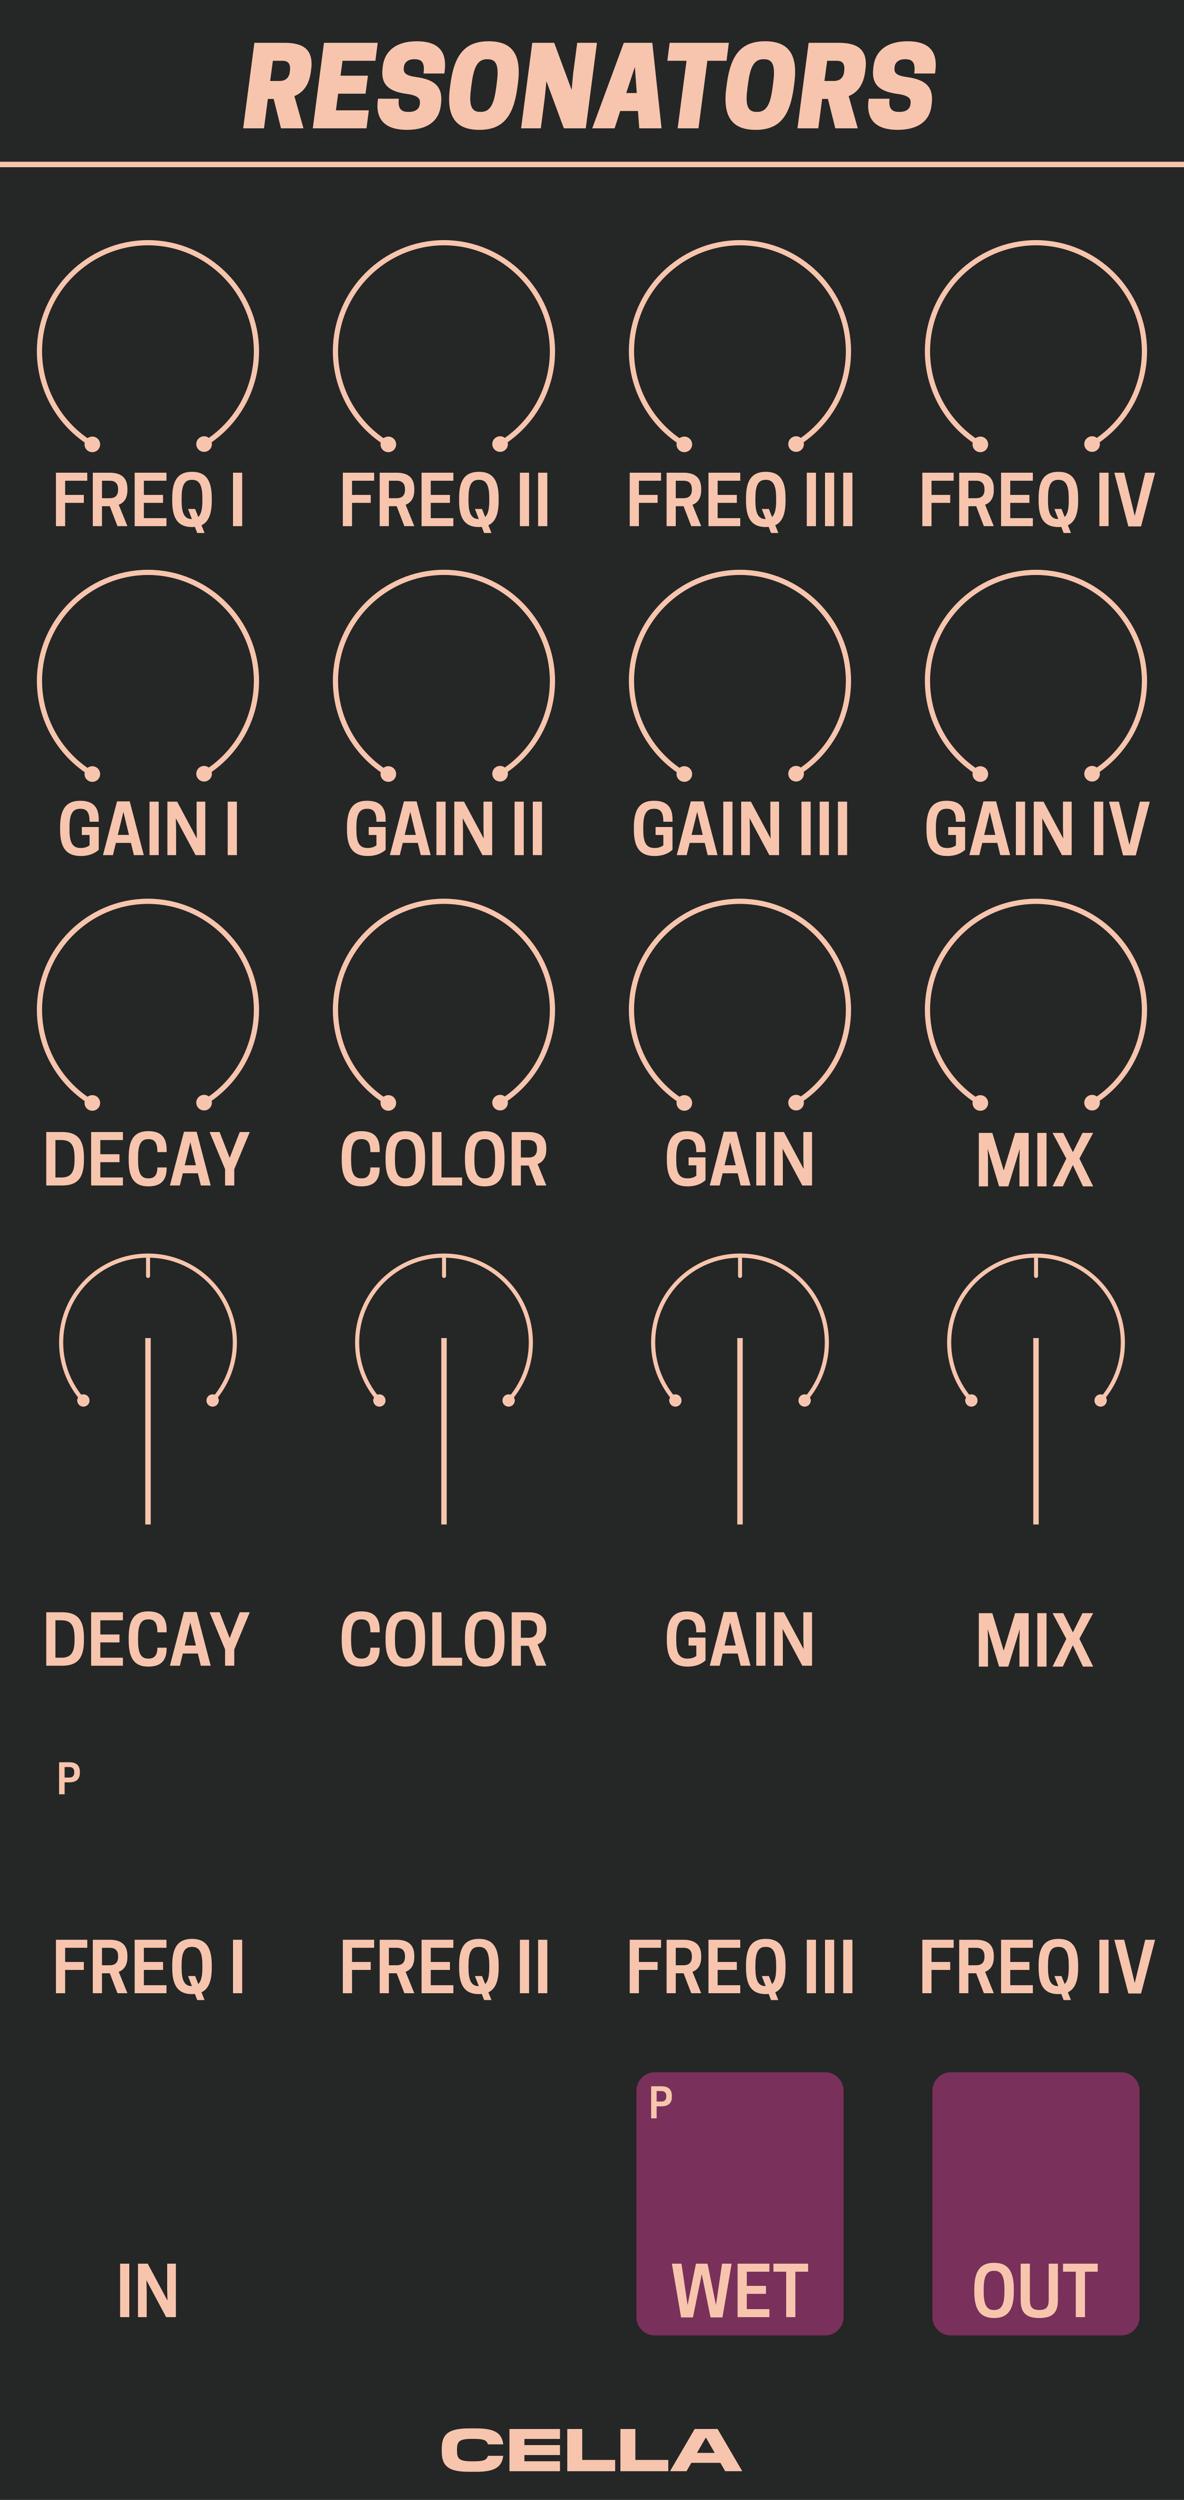 <?xml version="1.0" encoding="UTF-8" standalone="no"?>
<!DOCTYPE svg PUBLIC "-//W3C//DTD SVG 1.1//EN" "http://www.w3.org/Graphics/SVG/1.1/DTD/svg11.dtd">
<svg width="100%" height="100%" viewBox="0 0 180 380" version="1.1" xmlns="http://www.w3.org/2000/svg" xmlns:xlink="http://www.w3.org/1999/xlink" xml:space="preserve" xmlns:serif="http://www.serif.com/" style="fill-rule:evenodd;clip-rule:evenodd;stroke-linejoin:round;stroke-miterlimit:1.5;">
    <g id="Layer1">
        <rect x="-0" y="0" width="180" height="380" style="fill:#252626;"/>
        <path d="M173.25,317.8C173.25,316.255 171.995,315 170.45,315L144.55,315C143.005,315 141.75,316.255 141.75,317.8L141.75,352.2C141.75,353.745 143.005,355 144.55,355L170.45,355C171.995,355 173.25,353.745 173.25,352.2L173.25,317.8Z" style="fill:#79305a;"/>
        <path d="M0,25L180,25" style="fill:none;stroke:#f7c5ad;stroke-width:0.83px;"/>
        <path d="M151.13,352.355C153.161,352.355 154.13,351.178 154.13,348.365L154.13,347.949C154.13,345.136 153.161,343.959 151.13,343.959C149.089,343.959 148.12,345.136 148.12,347.949L148.12,348.365C148.12,351.178 149.089,352.355 151.13,352.355ZM151.078,351.136C149.943,351.136 149.547,350.199 149.547,348.365L149.547,347.949C149.547,346.115 149.943,345.178 151.078,345.178L151.172,345.178C152.307,345.178 152.703,346.115 152.703,347.949L152.703,348.365C152.703,350.199 152.307,351.136 151.172,351.136L151.078,351.136Z" style="fill:#f7c5ad;fill-rule:nonzero;"/>
        <path d="M158.005,352.355C160.057,352.355 160.828,351.49 160.828,349.667L160.828,344.094L159.432,344.094L159.432,349.615C159.432,350.688 159.047,351.136 158.005,351.136C156.953,351.136 156.568,350.688 156.568,349.615L156.568,344.094L155.172,344.094L155.172,349.667C155.172,351.49 155.943,352.355 158.005,352.355Z" style="fill:#f7c5ad;fill-rule:nonzero;"/>
        <path d="M164.943,345.313L166.88,345.313L166.88,344.094L161.609,344.094L161.609,345.313L163.547,345.313L163.547,352.219L164.943,352.219L164.943,345.313Z" style="fill:#f7c5ad;fill-rule:nonzero;"/>
        <path d="M128.25,317.8C128.25,316.255 126.995,315 125.45,315L99.55,315C98.005,315 96.75,316.255 96.75,317.8L96.75,352.2C96.75,353.745 98.005,355 99.55,355L125.45,355C126.995,355 128.25,353.745 128.25,352.2L128.25,317.8Z" style="fill:#79305a;"/>
        <path d="M108.021,352.261L109.833,352.261L111.229,344.094L109.771,344.094L108.844,350.386L107.562,344.094L105.802,344.094L104.531,350.386L103.604,344.094L102.146,344.094L103.542,352.261L105.344,352.261L106.687,345.678L108.021,352.261Z" style="fill:#f7c5ad;fill-rule:nonzero;"/>
        <path d="M112.135,344.094L112.135,352.219L116.969,352.219L116.969,351.001L113.531,351.001L113.531,348.678L116.448,348.678L116.448,347.469L113.531,347.469L113.531,345.313L116.969,345.313L116.969,344.094L112.135,344.094Z" style="fill:#f7c5ad;fill-rule:nonzero;"/>
        <path d="M120.917,345.313L122.854,345.313L122.854,344.094L117.583,344.094L117.583,345.313L119.521,345.313L119.521,352.219L120.917,352.219L120.917,345.313Z" style="fill:#f7c5ad;fill-rule:nonzero;"/>
        <path d="M99.827,320.178L100.515,320.178C101.277,320.178 102.146,319.953 102.146,318.71L102.146,318.585C102.146,317.347 101.277,317.122 100.515,317.122L98.99,317.122L98.99,321.997L99.827,321.997L99.827,320.178ZM99.827,319.447L99.827,317.853L100.546,317.853C100.871,317.853 101.296,317.972 101.296,318.616L101.296,318.685C101.296,319.328 100.871,319.447 100.546,319.447L99.827,319.447Z" style="fill:#f7c5ad;fill-rule:nonzero;"/>
        <path d="M9.823,270.928L10.51,270.928C11.273,270.928 12.142,270.703 12.142,269.46L12.142,269.335C12.142,268.097 11.273,267.872 10.51,267.872L8.985,267.872L8.985,272.747L9.823,272.747L9.823,270.928ZM9.823,270.197L9.823,268.603L10.542,268.603C10.867,268.603 11.292,268.722 11.292,269.366L11.292,269.435C11.292,270.078 10.867,270.197 10.542,270.197L9.823,270.197Z" style="fill:#f7c5ad;fill-rule:nonzero;"/>
        <path d="M155.026,247.638L154.984,249.316L154.984,253.336L156.38,253.336L156.38,245.211L154.328,245.211L152.589,250.92L150.859,245.211L148.807,245.211L148.807,253.336L150.203,253.336L150.203,249.316L150.161,247.638L151.891,253.336L153.286,253.336L155.026,247.638Z" style="fill:#f7c5ad;fill-rule:nonzero;"/>
        <rect x="157.703" y="245.211" width="1.396" height="8.125" style="fill:#f7c5ad;fill-rule:nonzero;"/>
        <path d="M160.016,253.336L161.578,253.336L163.099,250.086L164.641,253.336L166.193,253.336L164.099,249.107L166.193,245.211L164.568,245.211L163.109,248.138L161.641,245.211L160.016,245.211L162.109,249.118L160.016,253.336Z" style="fill:#f7c5ad;fill-rule:nonzero;"/>
        <path d="M53.375,249.347L53.375,248.93C53.375,247.097 53.75,246.159 54.906,246.159L55,246.159C55.99,246.159 56.313,246.836 56.313,248.128L57.719,248.128L57.719,247.774C57.719,245.795 56.781,244.941 54.917,244.941C52.885,244.941 51.948,246.118 51.948,248.93L51.948,249.347C51.948,252.159 52.885,253.336 54.917,253.336C56.781,253.336 57.719,252.482 57.719,250.566L57.719,250.461L56.313,250.461C56.313,251.482 55.948,252.118 55,252.118L54.906,252.118C53.74,252.118 53.375,251.18 53.375,249.347Z" style="fill:#f7c5ad;fill-rule:nonzero;"/>
        <path d="M61.625,253.336C63.656,253.336 64.625,252.159 64.625,249.347L64.625,248.93C64.625,246.118 63.656,244.941 61.625,244.941C59.583,244.941 58.615,246.118 58.615,248.93L58.615,249.347C58.615,252.159 59.583,253.336 61.625,253.336ZM61.573,252.118C60.438,252.118 60.042,251.18 60.042,249.347L60.042,248.93C60.042,247.097 60.438,246.159 61.573,246.159L61.667,246.159C62.802,246.159 63.198,247.097 63.198,248.93L63.198,249.347C63.198,251.18 62.802,252.118 61.667,252.118L61.573,252.118Z" style="fill:#f7c5ad;fill-rule:nonzero;"/>
        <path d="M70.25,253.201L70.25,251.982L67.115,251.982L67.115,245.076L65.719,245.076L65.719,253.201L70.25,253.201Z" style="fill:#f7c5ad;fill-rule:nonzero;"/>
        <path d="M73.698,253.336C75.729,253.336 76.698,252.159 76.698,249.347L76.698,248.93C76.698,246.118 75.729,244.941 73.698,244.941C71.656,244.941 70.688,246.118 70.688,248.93L70.688,249.347C70.688,252.159 71.656,253.336 73.698,253.336ZM73.646,252.118C72.51,252.118 72.115,251.18 72.115,249.347L72.115,248.93C72.115,247.097 72.51,246.159 73.646,246.159L73.74,246.159C74.875,246.159 75.271,247.097 75.271,248.93L75.271,249.347C75.271,251.18 74.875,252.118 73.74,252.118L73.646,252.118Z" style="fill:#f7c5ad;fill-rule:nonzero;"/>
        <path d="M79.188,250.17L80.375,250.17L81.542,253.201L83.052,253.201L81.729,249.951C82.469,249.659 83.052,249.024 83.052,247.722L83.052,247.513C83.052,245.451 81.604,245.076 80.333,245.076L77.792,245.076L77.792,253.201L79.188,253.201L79.188,250.17ZM79.188,248.951L79.188,246.295L80.385,246.295C80.927,246.295 81.635,246.493 81.635,247.566L81.635,247.68C81.635,248.753 80.927,248.951 80.385,248.951L79.188,248.951Z" style="fill:#f7c5ad;fill-rule:nonzero;"/>
        <path d="M12.76,249.347L12.76,248.93C12.76,246.118 11.708,245.076 9.427,245.076L7.031,245.076L7.031,253.201L9.427,253.201C11.708,253.201 12.76,252.159 12.76,249.347ZM8.427,251.982L8.427,246.295L9.344,246.295C10.792,246.295 11.333,247.097 11.333,248.93L11.333,249.347C11.333,251.18 10.792,251.982 9.344,251.982L8.427,251.982Z" style="fill:#f7c5ad;fill-rule:nonzero;"/>
        <path d="M13.854,245.076L13.854,253.201L18.687,253.201L18.687,251.982L15.25,251.982L15.25,249.659L18.167,249.659L18.167,248.451L15.25,248.451L15.25,246.295L18.687,246.295L18.687,245.076L13.854,245.076Z" style="fill:#f7c5ad;fill-rule:nonzero;"/>
        <path d="M20.99,249.347L20.99,248.93C20.99,247.097 21.365,246.159 22.521,246.159L22.615,246.159C23.604,246.159 23.927,246.836 23.927,248.128L25.333,248.128L25.333,247.774C25.333,245.795 24.396,244.941 22.531,244.941C20.5,244.941 19.562,246.118 19.562,248.93L19.562,249.347C19.562,252.159 20.5,253.336 22.531,253.336C24.396,253.336 25.333,252.482 25.333,250.566L25.333,250.461L23.927,250.461C23.927,251.482 23.562,252.118 22.615,252.118L22.521,252.118C21.354,252.118 20.99,251.18 20.99,249.347Z" style="fill:#f7c5ad;fill-rule:nonzero;"/>
        <path d="M27.969,245.034L25.833,253.201L27.344,253.201L27.792,251.347L30.083,251.347L30.531,253.201L32.031,253.201L29.896,245.034L27.969,245.034ZM28.937,246.628L29.781,250.128L28.083,250.128L28.937,246.628Z" style="fill:#f7c5ad;fill-rule:nonzero;"/>
        <path d="M35.615,250.722L37.969,245.076L36.448,245.076L34.917,249.003L33.385,245.076L31.865,245.076L34.219,250.722L34.219,253.201L35.615,253.201L35.615,250.722Z" style="fill:#f7c5ad;fill-rule:nonzero;"/>
        <path d="M155.026,174.638L154.984,176.316L154.984,180.336L156.38,180.336L156.38,172.211L154.328,172.211L152.589,177.92L150.859,172.211L148.807,172.211L148.807,180.336L150.203,180.336L150.203,176.316L150.161,174.638L151.891,180.336L153.286,180.336L155.026,174.638Z" style="fill:#f7c5ad;fill-rule:nonzero;"/>
        <rect x="157.703" y="172.211" width="1.396" height="8.125" style="fill:#f7c5ad;fill-rule:nonzero;"/>
        <path d="M160.016,180.336L161.578,180.336L163.099,177.086L164.641,180.336L166.193,180.336L164.099,176.107L166.193,172.211L164.568,172.211L163.109,175.138L161.641,172.211L160.016,172.211L162.109,176.118L160.016,180.336Z" style="fill:#f7c5ad;fill-rule:nonzero;"/>
        <path d="M104.526,180.336C105.901,180.336 106.703,179.878 107.255,179.388L107.255,175.93L104.682,175.93L104.682,177.138L105.859,177.138L105.859,178.711C105.589,178.93 105.151,179.118 104.578,179.118L104.484,179.118C103.203,179.118 102.807,178.18 102.807,176.347L102.807,175.93C102.807,174.097 103.214,173.159 104.411,173.159L104.505,173.159C105.526,173.159 105.859,173.836 105.859,175.128L107.255,175.128L107.255,174.774C107.255,172.795 106.286,171.941 104.422,171.941C102.391,171.941 101.38,173.118 101.38,175.93L101.38,176.347C101.38,179.159 102.391,180.336 104.526,180.336Z" style="fill:#f7c5ad;fill-rule:nonzero;"/>
        <path d="M110.036,172.034L107.901,180.201L109.411,180.201L109.859,178.347L112.151,178.347L112.599,180.201L114.099,180.201L111.964,172.034L110.036,172.034ZM111.005,173.628L111.849,177.128L110.151,177.128L111.005,173.628Z" style="fill:#f7c5ad;fill-rule:nonzero;"/>
        <rect x="114.974" y="172.076" width="1.396" height="8.125" style="fill:#f7c5ad;fill-rule:nonzero;"/>
        <path d="M123.453,172.076L122.13,172.076L122.13,175.961L122.172,177.68L119.172,172.076L117.693,172.076L117.693,180.201L119.016,180.201L119.016,176.316L118.974,174.597L121.974,180.201L123.453,180.201L123.453,172.076Z" style="fill:#f7c5ad;fill-rule:nonzero;"/>
        <path d="M12.76,176.347L12.76,175.93C12.76,173.118 11.708,172.076 9.427,172.076L7.031,172.076L7.031,180.201L9.427,180.201C11.708,180.201 12.76,179.159 12.76,176.347ZM8.427,178.982L8.427,173.295L9.344,173.295C10.792,173.295 11.333,174.097 11.333,175.93L11.333,176.347C11.333,178.18 10.792,178.982 9.344,178.982L8.427,178.982Z" style="fill:#f7c5ad;fill-rule:nonzero;"/>
        <path d="M13.854,172.076L13.854,180.201L18.687,180.201L18.687,178.982L15.25,178.982L15.25,176.659L18.167,176.659L18.167,175.451L15.25,175.451L15.25,173.295L18.687,173.295L18.687,172.076L13.854,172.076Z" style="fill:#f7c5ad;fill-rule:nonzero;"/>
        <path d="M20.99,176.347L20.99,175.93C20.99,174.097 21.365,173.159 22.521,173.159L22.615,173.159C23.604,173.159 23.927,173.836 23.927,175.128L25.333,175.128L25.333,174.774C25.333,172.795 24.396,171.941 22.531,171.941C20.5,171.941 19.562,173.118 19.562,175.93L19.562,176.347C19.562,179.159 20.5,180.336 22.531,180.336C24.396,180.336 25.333,179.482 25.333,177.566L25.333,177.461L23.927,177.461C23.927,178.482 23.562,179.118 22.615,179.118L22.521,179.118C21.354,179.118 20.99,178.18 20.99,176.347Z" style="fill:#f7c5ad;fill-rule:nonzero;"/>
        <path d="M27.969,172.034L25.833,180.201L27.344,180.201L27.792,178.347L30.083,178.347L30.531,180.201L32.031,180.201L29.896,172.034L27.969,172.034ZM28.937,173.628L29.781,177.128L28.083,177.128L28.937,173.628Z" style="fill:#f7c5ad;fill-rule:nonzero;"/>
        <path d="M35.615,177.722L37.969,172.076L36.448,172.076L34.917,176.003L33.385,172.076L31.865,172.076L34.219,177.722L34.219,180.201L35.615,180.201L35.615,177.722Z" style="fill:#f7c5ad;fill-rule:nonzero;"/>
        <rect x="18.26" y="344.094" width="1.396" height="8.125" style="fill:#f7c5ad;fill-rule:nonzero;"/>
        <path d="M26.74,344.094L25.417,344.094L25.417,347.98L25.458,349.699L22.458,344.094L20.979,344.094L20.979,352.219L22.302,352.219L22.302,348.334L22.26,346.615L25.26,352.219L26.74,352.219L26.74,344.094Z" style="fill:#f7c5ad;fill-rule:nonzero;"/>
        <path d="M41.071,12.307L41.487,9.24L42.937,9.24C43.554,9.24 44.204,9.44 44.087,10.673L44.071,10.857C43.954,12.057 43.137,12.307 42.521,12.307L41.071,12.307ZM40.721,15.04L41.604,15.04L42.721,19.507L46.137,19.507L44.754,14.607C45.971,14.107 46.971,13.057 47.254,10.94L47.304,10.573C47.787,6.973 45.354,6.507 43.154,6.507L38.671,6.507L36.971,19.507L40.137,19.507L40.721,15.04Z" style="fill:#f7c5ad;fill-rule:nonzero;"/>
        <path d="M49.254,6.507L47.554,19.507L55.721,19.507L56.071,16.773L51.071,16.773L51.404,14.24L55.571,14.24L55.937,11.507L51.771,11.507L52.071,9.24L57.071,9.24L57.421,6.507L49.254,6.507Z" style="fill:#f7c5ad;fill-rule:nonzero;"/>
        <path d="M61.821,14.273C63.587,14.507 63.904,15.023 63.837,15.673L63.821,15.84C63.754,16.473 63.271,17.007 62.187,17.007L62.021,17.007C60.937,17.007 60.454,16.44 60.637,15.007L57.471,15.007L57.437,15.273C57.054,18.29 58.687,19.74 61.854,19.74C64.921,19.74 66.754,18.44 67.021,15.99L67.054,15.69C67.337,13.207 66.104,12.107 63.321,11.723C61.604,11.49 61.321,11.04 61.387,10.34L61.404,10.173C61.471,9.523 62.004,9.007 62.921,9.007L63.087,9.007C64.254,9.007 64.587,9.707 64.387,11.173L67.554,11.173L67.604,10.773C67.971,7.807 66.621,6.273 63.371,6.273C60.121,6.273 58.437,7.84 58.187,10.14L58.154,10.44C57.887,12.79 59.037,13.907 61.821,14.273Z" style="fill:#f7c5ad;fill-rule:nonzero;"/>
        <path d="M74.287,6.273C70.787,6.273 69.087,8.207 68.487,12.707L68.404,13.34C67.804,17.84 69.371,19.74 72.871,19.74C76.371,19.74 78.054,17.807 78.654,13.307L78.737,12.673C79.337,8.173 77.787,6.273 74.287,6.273ZM72.954,17.007C71.454,17.007 71.321,15.607 71.621,13.34L71.704,12.707C72.004,10.44 72.504,9.007 74.004,9.007L74.187,9.007C75.687,9.007 75.821,10.407 75.521,12.673L75.437,13.307C75.137,15.573 74.637,17.007 73.137,17.007L72.954,17.007Z" style="fill:#f7c5ad;fill-rule:nonzero;"/>
        <path d="M90.754,6.507L87.754,6.507L87.137,11.173L86.904,13.673L84.254,6.507L80.921,6.507L79.221,19.507L82.221,19.507L82.821,14.84L83.071,12.34L85.721,19.507L89.054,19.507L90.754,6.507Z" style="fill:#f7c5ad;fill-rule:nonzero;"/>
        <path d="M94.837,6.507L90.037,19.507L93.437,19.507L94.287,16.873L96.987,16.873L97.187,19.507L100.571,19.507L99.171,6.507L94.837,6.507ZM96.521,10.173L96.804,14.14L95.204,14.14L96.521,10.173Z" style="fill:#f7c5ad;fill-rule:nonzero;"/>
        <path d="M107.537,9.24L110.454,9.24L110.804,6.507L101.804,6.507L101.454,9.24L104.371,9.24L103.021,19.507L106.187,19.507L107.537,9.24Z" style="fill:#f7c5ad;fill-rule:nonzero;"/>
        <path d="M116.304,6.273C112.804,6.273 111.104,8.207 110.504,12.707L110.421,13.34C109.821,17.84 111.387,19.74 114.887,19.74C118.387,19.74 120.071,17.807 120.671,13.307L120.754,12.673C121.354,8.173 119.804,6.273 116.304,6.273ZM114.971,17.007C113.471,17.007 113.337,15.607 113.637,13.34L113.721,12.707C114.021,10.44 114.521,9.007 116.021,9.007L116.204,9.007C117.704,9.007 117.837,10.407 117.537,12.673L117.454,13.307C117.154,15.573 116.654,17.007 115.154,17.007L114.971,17.007Z" style="fill:#f7c5ad;fill-rule:nonzero;"/>
        <path d="M125.337,12.307L125.754,9.24L127.204,9.24C127.821,9.24 128.471,9.44 128.354,10.673L128.337,10.857C128.221,12.057 127.404,12.307 126.787,12.307L125.337,12.307ZM124.987,15.04L125.871,15.04L126.987,19.507L130.404,19.507L129.021,14.607C130.237,14.107 131.237,13.057 131.521,10.94L131.571,10.573C132.054,6.973 129.621,6.507 127.421,6.507L122.937,6.507L121.237,19.507L124.404,19.507L124.987,15.04Z" style="fill:#f7c5ad;fill-rule:nonzero;"/>
        <path d="M136.421,14.273C138.187,14.507 138.504,15.023 138.437,15.673L138.421,15.84C138.354,16.473 137.871,17.007 136.787,17.007L136.621,17.007C135.537,17.007 135.054,16.44 135.237,15.007L132.071,15.007L132.037,15.273C131.654,18.29 133.287,19.74 136.454,19.74C139.521,19.74 141.354,18.44 141.621,15.99L141.654,15.69C141.937,13.207 140.704,12.107 137.921,11.723C136.204,11.49 135.921,11.04 135.987,10.34L136.004,10.173C136.071,9.523 136.604,9.007 137.521,9.007L137.687,9.007C138.854,9.007 139.187,9.707 138.987,11.173L142.154,11.173L142.204,10.773C142.571,7.807 141.221,6.273 137.971,6.273C134.721,6.273 133.037,7.84 132.787,10.14L132.754,10.44C132.487,12.79 133.637,13.907 136.421,14.273Z" style="fill:#f7c5ad;fill-rule:nonzero;"/>
        <path d="M72.327,375.731C75.077,375.731 76.287,375.117 76.507,373.302L74.178,373.302C73.977,373.953 73.546,374.136 71.96,374.136L71.74,374.136C69.797,374.136 69.476,373.724 69.476,372.541L69.476,372.33C69.476,371.13 69.797,370.726 71.74,370.726L71.96,370.726C73.546,370.726 73.977,370.91 74.178,371.56L76.507,371.56C76.287,369.745 75.077,369.131 72.327,369.131L71.373,369.131C68.321,369.131 67.157,369.874 67.157,372.23L67.157,372.633C67.157,374.989 68.321,375.731 71.373,375.731L72.327,375.731Z" style="fill:#f7c5ad;fill-rule:nonzero;"/>
        <path d="M85.133,374.127L79.724,374.127L79.724,373.183L85.133,373.183L85.133,371.67L79.724,371.67L79.724,370.735L85.133,370.735L85.133,369.223L77.451,369.223L77.451,375.64L85.133,375.64L85.133,374.127Z" style="fill:#f7c5ad;fill-rule:nonzero;"/>
        <path d="M93.52,373.925L88.515,373.925L88.515,369.223L86.242,369.223L86.242,375.64L93.52,375.64L93.52,373.925Z" style="fill:#f7c5ad;fill-rule:nonzero;"/>
        <path d="M101.596,373.925L96.591,373.925L96.591,369.223L94.318,369.223L94.318,375.64L101.596,375.64L101.596,373.925Z" style="fill:#f7c5ad;fill-rule:nonzero;"/>
        <path d="M109.094,369.223L105.611,369.223L101.862,375.64L104.373,375.64L105.098,374.365L109.516,374.365L110.249,375.64L112.843,375.64L109.094,369.223ZM107.353,370.58L108.654,372.853L105.959,372.853L107.27,370.58L107.353,370.58Z" style="fill:#f7c5ad;fill-rule:nonzero;"/>
        <g id="CTR">
            <circle id="Base" cx="22.504" cy="53.39" r="16.496" style="fill:none;"/>
            <path id="path89" d="M30.412,66.487C29.851,66.826 29.671,67.556 30.01,68.117C30.349,68.678 31.08,68.858 31.641,68.519C32.202,68.18 32.382,67.45 32.043,66.889C31.704,66.328 30.973,66.148 30.412,66.487Z" style="fill:#f7c5ad;fill-rule:nonzero;"/>
            <path d="M14.645,66.529C15.208,66.865 15.392,67.594 15.056,68.157C14.72,68.72 13.99,68.904 13.427,68.568C12.865,68.232 12.681,67.502 13.017,66.939C13.353,66.377 14.082,66.193 14.645,66.529Z" style="fill:#f7c5ad;fill-rule:nonzero;"/>
            <path d="M31.027,67.503C35.962,64.519 38.988,59.155 38.988,53.388C38.988,44.34 31.542,36.894 22.494,36.894C13.446,36.894 6,44.34 6,53.388C6,59.186 9.058,64.575 14.036,67.548" style="fill:none;fill-rule:nonzero;stroke:#f7c5ad;stroke-width:0.79px;stroke-linecap:round;stroke-miterlimit:4;"/>
        </g>
        <g id="CTR1" serif:id="CTR">
            <circle id="Base1" serif:id="Base" cx="67.504" cy="53.39" r="16.496" style="fill:none;"/>
            <path id="path891" serif:id="path89" d="M75.412,66.487C74.851,66.826 74.671,67.556 75.01,68.117C75.349,68.678 76.08,68.858 76.641,68.519C77.202,68.18 77.382,67.45 77.043,66.889C76.704,66.328 75.973,66.148 75.412,66.487Z" style="fill:#f7c5ad;fill-rule:nonzero;"/>
            <path d="M59.645,66.529C60.208,66.865 60.392,67.594 60.056,68.157C59.72,68.72 58.99,68.904 58.427,68.568C57.865,68.232 57.681,67.502 58.017,66.939C58.353,66.377 59.082,66.193 59.645,66.529Z" style="fill:#f7c5ad;fill-rule:nonzero;"/>
            <path d="M76.027,67.503C80.962,64.519 83.988,59.155 83.988,53.388C83.988,44.34 76.542,36.894 67.494,36.894C58.446,36.894 51,44.34 51,53.388C51,59.186 54.058,64.575 59.036,67.548" style="fill:none;fill-rule:nonzero;stroke:#f7c5ad;stroke-width:0.79px;stroke-linecap:round;stroke-miterlimit:4;"/>
        </g>
        <g id="CTR2" serif:id="CTR">
            <circle id="Base2" serif:id="Base" cx="112.504" cy="53.39" r="16.496" style="fill:none;"/>
            <path id="path892" serif:id="path89" d="M120.412,66.487C119.851,66.826 119.671,67.556 120.01,68.117C120.349,68.678 121.08,68.858 121.641,68.519C122.202,68.18 122.382,67.45 122.043,66.889C121.704,66.328 120.973,66.148 120.412,66.487Z" style="fill:#f7c5ad;fill-rule:nonzero;"/>
            <path d="M104.645,66.529C105.208,66.865 105.392,67.594 105.056,68.157C104.72,68.72 103.99,68.904 103.427,68.568C102.865,68.232 102.681,67.502 103.017,66.939C103.353,66.377 104.082,66.193 104.645,66.529Z" style="fill:#f7c5ad;fill-rule:nonzero;"/>
            <path d="M121.027,67.503C125.962,64.519 128.988,59.155 128.988,53.388C128.988,44.34 121.542,36.894 112.494,36.894C103.446,36.894 96,44.34 96,53.388C96,59.186 99.058,64.575 104.036,67.548" style="fill:none;fill-rule:nonzero;stroke:#f7c5ad;stroke-width:0.79px;stroke-linecap:round;stroke-miterlimit:4;"/>
        </g>
        <g id="CTR3" serif:id="CTR">
            <circle id="Base3" serif:id="Base" cx="157.504" cy="53.39" r="16.496" style="fill:none;"/>
            <path id="path893" serif:id="path89" d="M165.412,66.487C164.851,66.826 164.671,67.556 165.01,68.117C165.349,68.678 166.08,68.858 166.641,68.519C167.202,68.18 167.382,67.45 167.043,66.889C166.704,66.328 165.973,66.148 165.412,66.487Z" style="fill:#f7c5ad;fill-rule:nonzero;"/>
            <path d="M149.645,66.529C150.208,66.865 150.392,67.594 150.056,68.157C149.72,68.72 148.99,68.904 148.427,68.568C147.865,68.232 147.681,67.502 148.017,66.939C148.353,66.377 149.082,66.193 149.645,66.529Z" style="fill:#f7c5ad;fill-rule:nonzero;"/>
            <path d="M166.027,67.503C170.962,64.519 173.988,59.155 173.988,53.388C173.988,44.34 166.542,36.894 157.494,36.894C148.446,36.894 141,44.34 141,53.388C141,59.186 144.058,64.575 149.036,67.548" style="fill:none;fill-rule:nonzero;stroke:#f7c5ad;stroke-width:0.79px;stroke-linecap:round;stroke-miterlimit:4;"/>
        </g>
        <g id="CTR4" serif:id="CTR">
            <circle id="Base4" serif:id="Base" cx="22.504" cy="103.502" r="16.496" style="fill:none;"/>
            <path id="path894" serif:id="path89" d="M30.412,116.599C29.851,116.938 29.671,117.668 30.01,118.229C30.349,118.79 31.08,118.97 31.641,118.631C32.202,118.292 32.382,117.561 32.043,117.001C31.704,116.44 30.973,116.26 30.412,116.599Z" style="fill:#f7c5ad;fill-rule:nonzero;"/>
            <path d="M14.645,116.641C15.208,116.977 15.392,117.706 15.056,118.269C14.72,118.832 13.99,119.016 13.427,118.68C12.865,118.344 12.681,117.614 13.017,117.051C13.353,116.489 14.082,116.305 14.645,116.641Z" style="fill:#f7c5ad;fill-rule:nonzero;"/>
            <path d="M31.027,117.615C35.962,114.631 38.988,109.267 38.988,103.5C38.988,94.452 31.542,87.006 22.494,87.006C13.446,87.006 6,94.452 6,103.5C6,109.298 9.058,114.687 14.036,117.66" style="fill:none;fill-rule:nonzero;stroke:#f7c5ad;stroke-width:0.79px;stroke-linecap:round;stroke-miterlimit:4;"/>
        </g>
        <g id="CTR5" serif:id="CTR">
            <circle id="Base5" serif:id="Base" cx="67.504" cy="103.498" r="16.496" style="fill:none;"/>
            <path id="path895" serif:id="path89" d="M75.412,116.595C74.851,116.934 74.671,117.664 75.01,118.225C75.349,118.786 76.08,118.966 76.641,118.627C77.202,118.288 77.382,117.558 77.043,116.997C76.704,116.436 75.973,116.256 75.412,116.595Z" style="fill:#f7c5ad;fill-rule:nonzero;"/>
            <path d="M59.645,116.637C60.208,116.973 60.392,117.702 60.056,118.265C59.72,118.828 58.99,119.012 58.427,118.676C57.865,118.34 57.681,117.61 58.017,117.047C58.353,116.485 59.082,116.301 59.645,116.637Z" style="fill:#f7c5ad;fill-rule:nonzero;"/>
            <path d="M76.027,117.611C80.962,114.627 83.988,109.263 83.988,103.496C83.988,94.448 76.542,87.002 67.494,87.002C58.446,87.002 51,94.448 51,103.496C51,109.294 54.058,114.683 59.036,117.656" style="fill:none;fill-rule:nonzero;stroke:#f7c5ad;stroke-width:0.79px;stroke-linecap:round;stroke-miterlimit:4;"/>
        </g>
        <g id="CTR6" serif:id="CTR">
            <circle id="Base6" serif:id="Base" cx="112.504" cy="103.498" r="16.496" style="fill:none;"/>
            <path id="path896" serif:id="path89" d="M120.412,116.595C119.851,116.934 119.671,117.664 120.01,118.225C120.349,118.786 121.08,118.966 121.641,118.627C122.202,118.288 122.382,117.558 122.043,116.997C121.704,116.436 120.973,116.256 120.412,116.595Z" style="fill:#f7c5ad;fill-rule:nonzero;"/>
            <path d="M104.645,116.637C105.208,116.973 105.392,117.702 105.056,118.265C104.72,118.828 103.99,119.012 103.427,118.676C102.865,118.34 102.681,117.61 103.017,117.047C103.353,116.485 104.082,116.301 104.645,116.637Z" style="fill:#f7c5ad;fill-rule:nonzero;"/>
            <path d="M121.027,117.611C125.962,114.627 128.988,109.263 128.988,103.496C128.988,94.448 121.542,87.002 112.494,87.002C103.446,87.002 96,94.448 96,103.496C96,109.294 99.058,114.683 104.036,117.656" style="fill:none;fill-rule:nonzero;stroke:#f7c5ad;stroke-width:0.79px;stroke-linecap:round;stroke-miterlimit:4;"/>
        </g>
        <g id="CTR7" serif:id="CTR">
            <circle id="Base7" serif:id="Base" cx="157.504" cy="103.502" r="16.496" style="fill:none;"/>
            <path id="path897" serif:id="path89" d="M165.412,116.599C164.851,116.938 164.671,117.668 165.01,118.229C165.349,118.79 166.08,118.97 166.641,118.631C167.202,118.292 167.382,117.561 167.043,117.001C166.704,116.44 165.973,116.26 165.412,116.599Z" style="fill:#f7c5ad;fill-rule:nonzero;"/>
            <path d="M149.645,116.641C150.208,116.977 150.392,117.706 150.056,118.269C149.72,118.832 148.99,119.016 148.427,118.68C147.865,118.344 147.681,117.614 148.017,117.051C148.353,116.489 149.082,116.305 149.645,116.641Z" style="fill:#f7c5ad;fill-rule:nonzero;"/>
            <path d="M166.027,117.615C170.962,114.631 173.988,109.267 173.988,103.5C173.988,94.452 166.542,87.006 157.494,87.006C148.446,87.006 141,94.452 141,103.5C141,109.298 144.058,114.687 149.036,117.66" style="fill:none;fill-rule:nonzero;stroke:#f7c5ad;stroke-width:0.79px;stroke-linecap:round;stroke-miterlimit:4;"/>
        </g>
        <g id="SMCTR">
            <path d="M22.5,231.316L22.5,203.809" style="fill:none;stroke:#f7c5ad;stroke-width:0.83px;stroke-linecap:square;"/>
            <path id="line87" d="M22.509,193.956L22.509,191.224" style="fill:none;fill-rule:nonzero;stroke:#f7c5ad;stroke-width:0.61px;stroke-linecap:round;stroke-miterlimit:4;"/>
            <path d="M11.979,213.511C12.325,213.896 12.918,213.928 13.303,213.582C13.688,213.236 13.72,212.643 13.374,212.258C13.028,211.873 12.435,211.841 12.05,212.187C11.665,212.533 11.633,213.126 11.979,213.511Z" style="fill:#f7c5ad;"/>
            <path d="M33.021,213.511C32.675,213.896 32.082,213.928 31.697,213.582C31.312,213.236 31.28,212.643 31.626,212.258C31.972,211.873 32.565,211.841 32.95,212.187C33.335,212.533 33.367,213.126 33.021,213.511Z" style="fill:#f7c5ad;"/>
            <path d="M12.676,212.885C10.575,210.546 9.295,207.453 9.295,204.064C9.295,196.776 15.212,190.859 22.5,190.859C29.788,190.859 35.705,196.776 35.705,204.064C35.705,207.453 34.425,210.546 32.324,212.885" style="fill:none;stroke:#f7c5ad;stroke-width:0.63px;stroke-linecap:square;"/>
        </g>
        <g id="SMCTR1" serif:id="SMCTR">
            <path d="M67.5,231.316L67.5,203.809" style="fill:none;stroke:#f7c5ad;stroke-width:0.83px;stroke-linecap:square;"/>
            <path id="line871" serif:id="line87" d="M67.509,193.956L67.509,191.224" style="fill:none;fill-rule:nonzero;stroke:#f7c5ad;stroke-width:0.61px;stroke-linecap:round;stroke-miterlimit:4;"/>
            <path d="M56.979,213.511C57.325,213.896 57.918,213.928 58.303,213.582C58.688,213.236 58.72,212.643 58.374,212.258C58.028,211.873 57.435,211.841 57.05,212.187C56.665,212.533 56.633,213.126 56.979,213.511Z" style="fill:#f7c5ad;"/>
            <path d="M78.021,213.511C77.675,213.896 77.082,213.928 76.697,213.582C76.312,213.236 76.28,212.643 76.626,212.258C76.972,211.873 77.565,211.841 77.95,212.187C78.335,212.533 78.367,213.126 78.021,213.511Z" style="fill:#f7c5ad;"/>
            <path d="M57.676,212.885C55.575,210.546 54.295,207.453 54.295,204.064C54.295,196.776 60.212,190.859 67.5,190.859C74.788,190.859 80.705,196.776 80.705,204.064C80.705,207.453 79.425,210.546 77.324,212.885" style="fill:none;stroke:#f7c5ad;stroke-width:0.63px;stroke-linecap:square;"/>
        </g>
        <g id="SMCTR2" serif:id="SMCTR">
            <path d="M157.5,231.316L157.5,203.809" style="fill:none;stroke:#f7c5ad;stroke-width:0.83px;stroke-linecap:square;"/>
            <path id="line872" serif:id="line87" d="M157.509,193.956L157.509,191.224" style="fill:none;fill-rule:nonzero;stroke:#f7c5ad;stroke-width:0.61px;stroke-linecap:round;stroke-miterlimit:4;"/>
            <path d="M146.979,213.511C147.325,213.896 147.918,213.928 148.303,213.582C148.688,213.236 148.72,212.643 148.374,212.258C148.028,211.873 147.435,211.841 147.05,212.187C146.665,212.533 146.633,213.126 146.979,213.511Z" style="fill:#f7c5ad;"/>
            <path d="M168.021,213.511C167.675,213.896 167.082,213.928 166.697,213.582C166.312,213.236 166.28,212.643 166.626,212.258C166.972,211.873 167.565,211.841 167.95,212.187C168.335,212.533 168.367,213.126 168.021,213.511Z" style="fill:#f7c5ad;"/>
            <path d="M147.676,212.885C145.575,210.546 144.295,207.453 144.295,204.064C144.295,196.776 150.212,190.859 157.5,190.859C164.788,190.859 170.705,196.776 170.705,204.064C170.705,207.453 169.425,210.546 167.324,212.885" style="fill:none;stroke:#f7c5ad;stroke-width:0.63px;stroke-linecap:square;"/>
        </g>
        <circle id="Base8" serif:id="Base" cx="22.504" cy="153.498" r="16.496" style="fill:none;"/>
        <path id="path898" serif:id="path89" d="M30.412,166.595C29.851,166.934 29.671,167.664 30.01,168.225C30.349,168.786 31.08,168.966 31.641,168.627C32.202,168.288 32.382,167.558 32.043,166.997C31.704,166.436 30.973,166.256 30.412,166.595Z" style="fill:#f7c5ad;fill-rule:nonzero;"/>
        <path d="M14.645,166.637C15.208,166.973 15.392,167.702 15.056,168.265C14.72,168.828 13.99,169.012 13.427,168.676C12.865,168.34 12.681,167.61 13.017,167.047C13.353,166.485 14.082,166.301 14.645,166.637Z" style="fill:#f7c5ad;fill-rule:nonzero;"/>
        <path d="M31.027,167.611C35.962,164.627 38.988,159.263 38.988,153.496C38.988,144.448 31.542,137.002 22.494,137.002C13.446,137.002 6,144.448 6,153.496C6,159.294 9.058,164.683 14.036,167.656" style="fill:none;fill-rule:nonzero;stroke:#f7c5ad;stroke-width:0.79px;stroke-linecap:round;stroke-miterlimit:4;"/>
        <circle id="Base9" serif:id="Base" cx="112.504" cy="153.498" r="16.496" style="fill:none;"/>
        <path id="path899" serif:id="path89" d="M120.412,166.595C119.851,166.934 119.671,167.664 120.01,168.225C120.349,168.786 121.08,168.966 121.641,168.627C122.202,168.288 122.382,167.558 122.043,166.997C121.704,166.436 120.973,166.256 120.412,166.595Z" style="fill:#f7c5ad;fill-rule:nonzero;"/>
        <path d="M104.645,166.637C105.208,166.973 105.392,167.702 105.056,168.265C104.72,168.828 103.99,169.012 103.427,168.676C102.865,168.34 102.681,167.61 103.017,167.047C103.353,166.485 104.082,166.301 104.645,166.637Z" style="fill:#f7c5ad;fill-rule:nonzero;"/>
        <path d="M121.027,167.611C125.962,164.627 128.988,159.263 128.988,153.496C128.988,144.448 121.542,137.002 112.494,137.002C103.446,137.002 96,144.448 96,153.496C96,159.294 99.058,164.683 104.036,167.656" style="fill:none;fill-rule:nonzero;stroke:#f7c5ad;stroke-width:0.79px;stroke-linecap:round;stroke-miterlimit:4;"/>
        <circle id="Base10" serif:id="Base" cx="157.504" cy="153.502" r="16.496" style="fill:none;"/>
        <path id="path8910" serif:id="path89" d="M165.412,166.599C164.851,166.938 164.671,167.668 165.01,168.229C165.349,168.79 166.08,168.97 166.641,168.631C167.202,168.292 167.382,167.561 167.043,167.001C166.704,166.44 165.973,166.26 165.412,166.599Z" style="fill:#f7c5ad;fill-rule:nonzero;"/>
        <path d="M149.645,166.641C150.208,166.977 150.392,167.706 150.056,168.269C149.72,168.832 148.99,169.016 148.427,168.68C147.865,168.344 147.681,167.614 148.017,167.051C148.353,166.489 149.082,166.305 149.645,166.641Z" style="fill:#f7c5ad;fill-rule:nonzero;"/>
        <path d="M166.027,167.615C170.962,164.631 173.988,159.267 173.988,153.5C173.988,144.452 166.542,137.006 157.494,137.006C148.446,137.006 141,144.452 141,153.5C141,159.298 144.058,164.687 149.036,167.66" style="fill:none;fill-rule:nonzero;stroke:#f7c5ad;stroke-width:0.79px;stroke-linecap:round;stroke-miterlimit:4;"/>
        <path d="M8.506,294.857L8.506,302.982L9.902,302.982L9.902,299.441L12.746,299.441L12.746,298.232L9.902,298.232L9.902,296.076L13.267,296.076L13.267,294.857L8.506,294.857Z" style="fill:#f7c5ad;fill-rule:nonzero;"/>
        <path d="M15.506,299.951L16.694,299.951L17.86,302.982L19.371,302.982L18.048,299.732C18.788,299.441 19.371,298.805 19.371,297.503L19.371,297.295C19.371,295.232 17.923,294.857 16.652,294.857L14.11,294.857L14.11,302.982L15.506,302.982L15.506,299.951ZM15.506,298.732L15.506,296.076L16.704,296.076C17.246,296.076 17.954,296.274 17.954,297.347L17.954,297.462C17.954,298.535 17.246,298.732 16.704,298.732L15.506,298.732Z" style="fill:#f7c5ad;fill-rule:nonzero;"/>
        <path d="M20.475,294.857L20.475,302.982L25.308,302.982L25.308,301.764L21.871,301.764L21.871,299.441L24.788,299.441L24.788,298.232L21.871,298.232L21.871,296.076L25.308,296.076L25.308,294.857L20.475,294.857Z" style="fill:#f7c5ad;fill-rule:nonzero;"/>
        <path d="M29.194,303.118C29.34,303.118 29.485,303.107 29.631,303.097L29.985,304.024L31.1,304.024L30.631,302.847C31.683,302.347 32.194,301.17 32.194,299.128L32.194,298.712C32.194,295.899 31.225,294.722 29.194,294.722C27.152,294.722 26.183,295.899 26.183,298.712L26.183,299.128C26.183,301.941 27.152,303.118 29.194,303.118ZM29.663,300.368L28.59,300.368L29.173,301.899L29.142,301.899C28.006,301.899 27.61,300.962 27.61,299.128L27.61,298.712C27.61,296.878 28.006,295.941 29.142,295.941L29.235,295.941C30.371,295.941 30.767,296.878 30.767,298.712L30.767,299.128C30.767,300.347 30.59,301.17 30.142,301.587L29.663,300.368Z" style="fill:#f7c5ad;fill-rule:nonzero;"/>
        <rect x="35.423" y="294.857" width="1.396" height="8.125" style="fill:#f7c5ad;fill-rule:nonzero;"/>
        <path d="M52.121,294.857L52.121,302.982L53.517,302.982L53.517,299.441L56.36,299.441L56.36,298.232L53.517,298.232L53.517,296.076L56.881,296.076L56.881,294.857L52.121,294.857Z" style="fill:#f7c5ad;fill-rule:nonzero;"/>
        <path d="M59.121,299.951L60.308,299.951L61.475,302.982L62.985,302.982L61.663,299.732C62.402,299.441 62.985,298.805 62.985,297.503L62.985,297.295C62.985,295.232 61.538,294.857 60.267,294.857L57.725,294.857L57.725,302.982L59.121,302.982L59.121,299.951ZM59.121,298.732L59.121,296.076L60.319,296.076C60.86,296.076 61.569,296.274 61.569,297.347L61.569,297.462C61.569,298.535 60.86,298.732 60.319,298.732L59.121,298.732Z" style="fill:#f7c5ad;fill-rule:nonzero;"/>
        <path d="M64.09,294.857L64.09,302.982L68.923,302.982L68.923,301.764L65.485,301.764L65.485,299.441L68.402,299.441L68.402,298.232L65.485,298.232L65.485,296.076L68.923,296.076L68.923,294.857L64.09,294.857Z" style="fill:#f7c5ad;fill-rule:nonzero;"/>
        <path d="M72.808,303.118C72.954,303.118 73.1,303.107 73.246,303.097L73.6,304.024L74.715,304.024L74.246,302.847C75.298,302.347 75.808,301.17 75.808,299.128L75.808,298.712C75.808,295.899 74.84,294.722 72.808,294.722C70.767,294.722 69.798,295.899 69.798,298.712L69.798,299.128C69.798,301.941 70.767,303.118 72.808,303.118ZM73.277,300.368L72.204,300.368L72.788,301.899L72.756,301.899C71.621,301.899 71.225,300.962 71.225,299.128L71.225,298.712C71.225,296.878 71.621,295.941 72.756,295.941L72.85,295.941C73.985,295.941 74.381,296.878 74.381,298.712L74.381,299.128C74.381,300.347 74.204,301.17 73.756,301.587L73.277,300.368Z" style="fill:#f7c5ad;fill-rule:nonzero;"/>
        <rect x="79.038" y="294.857" width="1.396" height="8.125" style="fill:#f7c5ad;fill-rule:nonzero;"/>
        <rect x="81.808" y="294.857" width="1.396" height="8.125" style="fill:#f7c5ad;fill-rule:nonzero;"/>
        <path d="M95.735,294.857L95.735,302.982L97.131,302.982L97.131,299.441L99.975,299.441L99.975,298.232L97.131,298.232L97.131,296.076L100.496,296.076L100.496,294.857L95.735,294.857Z" style="fill:#f7c5ad;fill-rule:nonzero;"/>
        <path d="M102.735,299.951L103.923,299.951L105.09,302.982L106.6,302.982L105.277,299.732C106.017,299.441 106.6,298.805 106.6,297.503L106.6,297.295C106.6,295.232 105.152,294.857 103.881,294.857L101.34,294.857L101.34,302.982L102.735,302.982L102.735,299.951ZM102.735,298.732L102.735,296.076L103.933,296.076C104.475,296.076 105.183,296.274 105.183,297.347L105.183,297.462C105.183,298.535 104.475,298.732 103.933,298.732L102.735,298.732Z" style="fill:#f7c5ad;fill-rule:nonzero;"/>
        <path d="M107.704,294.857L107.704,302.982L112.538,302.982L112.538,301.764L109.1,301.764L109.1,299.441L112.017,299.441L112.017,298.232L109.1,298.232L109.1,296.076L112.538,296.076L112.538,294.857L107.704,294.857Z" style="fill:#f7c5ad;fill-rule:nonzero;"/>
        <path d="M116.423,303.118C116.569,303.118 116.715,303.107 116.86,303.097L117.215,304.024L118.329,304.024L117.86,302.847C118.913,302.347 119.423,301.17 119.423,299.128L119.423,298.712C119.423,295.899 118.454,294.722 116.423,294.722C114.381,294.722 113.413,295.899 113.413,298.712L113.413,299.128C113.413,301.941 114.381,303.118 116.423,303.118ZM116.892,300.368L115.819,300.368L116.402,301.899L116.371,301.899C115.235,301.899 114.84,300.962 114.84,299.128L114.84,298.712C114.84,296.878 115.235,295.941 116.371,295.941L116.465,295.941C117.6,295.941 117.996,296.878 117.996,298.712L117.996,299.128C117.996,300.347 117.819,301.17 117.371,301.587L116.892,300.368Z" style="fill:#f7c5ad;fill-rule:nonzero;"/>
        <rect x="122.652" y="294.857" width="1.396" height="8.125" style="fill:#f7c5ad;fill-rule:nonzero;"/>
        <rect x="125.423" y="294.857" width="1.396" height="8.125" style="fill:#f7c5ad;fill-rule:nonzero;"/>
        <rect x="128.194" y="294.857" width="1.396" height="8.125" style="fill:#f7c5ad;fill-rule:nonzero;"/>
        <path d="M140.22,294.857L140.22,302.982L141.616,302.982L141.616,299.441L144.459,299.441L144.459,298.232L141.616,298.232L141.616,296.076L144.98,296.076L144.98,294.857L140.22,294.857Z" style="fill:#f7c5ad;fill-rule:nonzero;"/>
        <path d="M147.22,299.951L148.407,299.951L149.574,302.982L151.084,302.982L149.762,299.732C150.501,299.441 151.084,298.805 151.084,297.503L151.084,297.295C151.084,295.232 149.637,294.857 148.366,294.857L145.824,294.857L145.824,302.982L147.22,302.982L147.22,299.951ZM147.22,298.732L147.22,296.076L148.418,296.076C148.959,296.076 149.668,296.274 149.668,297.347L149.668,297.462C149.668,298.535 148.959,298.732 148.418,298.732L147.22,298.732Z" style="fill:#f7c5ad;fill-rule:nonzero;"/>
        <path d="M152.189,294.857L152.189,302.982L157.022,302.982L157.022,301.764L153.584,301.764L153.584,299.441L156.501,299.441L156.501,298.232L153.584,298.232L153.584,296.076L157.022,296.076L157.022,294.857L152.189,294.857Z" style="fill:#f7c5ad;fill-rule:nonzero;"/>
        <path d="M160.907,303.118C161.053,303.118 161.199,303.107 161.345,303.097L161.699,304.024L162.814,304.024L162.345,302.847C163.397,302.347 163.907,301.17 163.907,299.128L163.907,298.712C163.907,295.899 162.939,294.722 160.907,294.722C158.866,294.722 157.897,295.899 157.897,298.712L157.897,299.128C157.897,301.941 158.866,303.118 160.907,303.118ZM161.376,300.368L160.303,300.368L160.887,301.899L160.855,301.899C159.72,301.899 159.324,300.962 159.324,299.128L159.324,298.712C159.324,296.878 159.72,295.941 160.855,295.941L160.949,295.941C162.084,295.941 162.48,296.878 162.48,298.712L162.48,299.128C162.48,300.347 162.303,301.17 161.855,301.587L161.376,300.368Z" style="fill:#f7c5ad;fill-rule:nonzero;"/>
        <rect x="167.137" y="294.857" width="1.396" height="8.125" style="fill:#f7c5ad;fill-rule:nonzero;"/>
        <path d="M173.47,303.024L175.605,294.857L174.105,294.857L172.512,301.43L170.907,294.857L169.407,294.857L171.543,303.024L173.47,303.024Z" style="fill:#f7c5ad;fill-rule:nonzero;"/>
        <path d="M8.506,71.854L8.506,79.979L9.902,79.979L9.902,76.438L12.746,76.438L12.746,75.229L9.902,75.229L9.902,73.073L13.267,73.073L13.267,71.854L8.506,71.854Z" style="fill:#f7c5ad;fill-rule:nonzero;"/>
        <path d="M15.506,76.948L16.694,76.948L17.86,79.979L19.371,79.979L18.048,76.729C18.788,76.438 19.371,75.802 19.371,74.5L19.371,74.292C19.371,72.229 17.923,71.854 16.652,71.854L14.11,71.854L14.11,79.979L15.506,79.979L15.506,76.948ZM15.506,75.729L15.506,73.073L16.704,73.073C17.246,73.073 17.954,73.271 17.954,74.344L17.954,74.459C17.954,75.531 17.246,75.729 16.704,75.729L15.506,75.729Z" style="fill:#f7c5ad;fill-rule:nonzero;"/>
        <path d="M20.475,71.854L20.475,79.979L25.308,79.979L25.308,78.761L21.871,78.761L21.871,76.438L24.788,76.438L24.788,75.229L21.871,75.229L21.871,73.073L25.308,73.073L25.308,71.854L20.475,71.854Z" style="fill:#f7c5ad;fill-rule:nonzero;"/>
        <path d="M29.194,80.115C29.34,80.115 29.485,80.104 29.631,80.094L29.985,81.021L31.1,81.021L30.631,79.844C31.683,79.344 32.194,78.167 32.194,76.125L32.194,75.709C32.194,72.896 31.225,71.719 29.194,71.719C27.152,71.719 26.183,72.896 26.183,75.709L26.183,76.125C26.183,78.938 27.152,80.115 29.194,80.115ZM29.663,77.365L28.59,77.365L29.173,78.896L29.142,78.896C28.006,78.896 27.61,77.959 27.61,76.125L27.61,75.709C27.61,73.875 28.006,72.938 29.142,72.938L29.235,72.938C30.371,72.938 30.767,73.875 30.767,75.709L30.767,76.125C30.767,77.344 30.59,78.167 30.142,78.584L29.663,77.365Z" style="fill:#f7c5ad;fill-rule:nonzero;"/>
        <rect x="35.423" y="71.854" width="1.396" height="8.125" style="fill:#f7c5ad;fill-rule:nonzero;"/>
        <path d="M52.121,71.854L52.121,79.979L53.517,79.979L53.517,76.438L56.36,76.438L56.36,75.229L53.517,75.229L53.517,73.073L56.881,73.073L56.881,71.854L52.121,71.854Z" style="fill:#f7c5ad;fill-rule:nonzero;"/>
        <path d="M59.121,76.948L60.308,76.948L61.475,79.979L62.985,79.979L61.663,76.729C62.402,76.438 62.985,75.802 62.985,74.5L62.985,74.292C62.985,72.229 61.538,71.854 60.267,71.854L57.725,71.854L57.725,79.979L59.121,79.979L59.121,76.948ZM59.121,75.729L59.121,73.073L60.319,73.073C60.86,73.073 61.569,73.271 61.569,74.344L61.569,74.459C61.569,75.531 60.86,75.729 60.319,75.729L59.121,75.729Z" style="fill:#f7c5ad;fill-rule:nonzero;"/>
        <path d="M64.09,71.854L64.09,79.979L68.923,79.979L68.923,78.761L65.485,78.761L65.485,76.438L68.402,76.438L68.402,75.229L65.485,75.229L65.485,73.073L68.923,73.073L68.923,71.854L64.09,71.854Z" style="fill:#f7c5ad;fill-rule:nonzero;"/>
        <path d="M72.808,80.115C72.954,80.115 73.1,80.104 73.246,80.094L73.6,81.021L74.715,81.021L74.246,79.844C75.298,79.344 75.808,78.167 75.808,76.125L75.808,75.709C75.808,72.896 74.84,71.719 72.808,71.719C70.767,71.719 69.798,72.896 69.798,75.709L69.798,76.125C69.798,78.938 70.767,80.115 72.808,80.115ZM73.277,77.365L72.204,77.365L72.788,78.896L72.756,78.896C71.621,78.896 71.225,77.959 71.225,76.125L71.225,75.709C71.225,73.875 71.621,72.938 72.756,72.938L72.85,72.938C73.985,72.938 74.381,73.875 74.381,75.709L74.381,76.125C74.381,77.344 74.204,78.167 73.756,78.584L73.277,77.365Z" style="fill:#f7c5ad;fill-rule:nonzero;"/>
        <rect x="79.038" y="71.854" width="1.396" height="8.125" style="fill:#f7c5ad;fill-rule:nonzero;"/>
        <rect x="81.808" y="71.854" width="1.396" height="8.125" style="fill:#f7c5ad;fill-rule:nonzero;"/>
        <path d="M95.735,71.854L95.735,79.979L97.131,79.979L97.131,76.438L99.975,76.438L99.975,75.229L97.131,75.229L97.131,73.073L100.496,73.073L100.496,71.854L95.735,71.854Z" style="fill:#f7c5ad;fill-rule:nonzero;"/>
        <path d="M102.735,76.948L103.923,76.948L105.09,79.979L106.6,79.979L105.277,76.729C106.017,76.438 106.6,75.802 106.6,74.5L106.6,74.292C106.6,72.229 105.152,71.854 103.881,71.854L101.34,71.854L101.34,79.979L102.735,79.979L102.735,76.948ZM102.735,75.729L102.735,73.073L103.933,73.073C104.475,73.073 105.183,73.271 105.183,74.344L105.183,74.459C105.183,75.531 104.475,75.729 103.933,75.729L102.735,75.729Z" style="fill:#f7c5ad;fill-rule:nonzero;"/>
        <path d="M107.704,71.854L107.704,79.979L112.538,79.979L112.538,78.761L109.1,78.761L109.1,76.438L112.017,76.438L112.017,75.229L109.1,75.229L109.1,73.073L112.538,73.073L112.538,71.854L107.704,71.854Z" style="fill:#f7c5ad;fill-rule:nonzero;"/>
        <path d="M116.423,80.115C116.569,80.115 116.715,80.104 116.86,80.094L117.215,81.021L118.329,81.021L117.86,79.844C118.913,79.344 119.423,78.167 119.423,76.125L119.423,75.709C119.423,72.896 118.454,71.719 116.423,71.719C114.381,71.719 113.413,72.896 113.413,75.709L113.413,76.125C113.413,78.938 114.381,80.115 116.423,80.115ZM116.892,77.365L115.819,77.365L116.402,78.896L116.371,78.896C115.235,78.896 114.84,77.959 114.84,76.125L114.84,75.709C114.84,73.875 115.235,72.938 116.371,72.938L116.465,72.938C117.6,72.938 117.996,73.875 117.996,75.709L117.996,76.125C117.996,77.344 117.819,78.167 117.371,78.584L116.892,77.365Z" style="fill:#f7c5ad;fill-rule:nonzero;"/>
        <rect x="122.652" y="71.854" width="1.396" height="8.125" style="fill:#f7c5ad;fill-rule:nonzero;"/>
        <rect x="125.423" y="71.854" width="1.396" height="8.125" style="fill:#f7c5ad;fill-rule:nonzero;"/>
        <rect x="128.194" y="71.854" width="1.396" height="8.125" style="fill:#f7c5ad;fill-rule:nonzero;"/>
        <path d="M140.22,71.854L140.22,79.979L141.616,79.979L141.616,76.438L144.459,76.438L144.459,75.229L141.616,75.229L141.616,73.073L144.98,73.073L144.98,71.854L140.22,71.854Z" style="fill:#f7c5ad;fill-rule:nonzero;"/>
        <path d="M147.22,76.948L148.407,76.948L149.574,79.979L151.084,79.979L149.762,76.729C150.501,76.438 151.084,75.802 151.084,74.5L151.084,74.292C151.084,72.229 149.637,71.854 148.366,71.854L145.824,71.854L145.824,79.979L147.22,79.979L147.22,76.948ZM147.22,75.729L147.22,73.073L148.418,73.073C148.959,73.073 149.668,73.271 149.668,74.344L149.668,74.459C149.668,75.531 148.959,75.729 148.418,75.729L147.22,75.729Z" style="fill:#f7c5ad;fill-rule:nonzero;"/>
        <path d="M152.189,71.854L152.189,79.979L157.022,79.979L157.022,78.761L153.584,78.761L153.584,76.438L156.501,76.438L156.501,75.229L153.584,75.229L153.584,73.073L157.022,73.073L157.022,71.854L152.189,71.854Z" style="fill:#f7c5ad;fill-rule:nonzero;"/>
        <path d="M160.907,80.115C161.053,80.115 161.199,80.104 161.345,80.094L161.699,81.021L162.814,81.021L162.345,79.844C163.397,79.344 163.907,78.167 163.907,76.125L163.907,75.709C163.907,72.896 162.939,71.719 160.907,71.719C158.866,71.719 157.897,72.896 157.897,75.709L157.897,76.125C157.897,78.938 158.866,80.115 160.907,80.115ZM161.376,77.365L160.303,77.365L160.887,78.896L160.855,78.896C159.72,78.896 159.324,77.959 159.324,76.125L159.324,75.709C159.324,73.875 159.72,72.938 160.855,72.938L160.949,72.938C162.084,72.938 162.48,73.875 162.48,75.709L162.48,76.125C162.48,77.344 162.303,78.167 161.855,78.584L161.376,77.365Z" style="fill:#f7c5ad;fill-rule:nonzero;"/>
        <rect x="167.137" y="71.854" width="1.396" height="8.125" style="fill:#f7c5ad;fill-rule:nonzero;"/>
        <path d="M173.47,80.021L175.605,71.854L174.105,71.854L172.512,78.427L170.907,71.854L169.407,71.854L171.543,80.021L173.47,80.021Z" style="fill:#f7c5ad;fill-rule:nonzero;"/>
        <path d="M12.282,130.118C13.657,130.118 14.459,129.66 15.012,129.17L15.012,125.712L12.439,125.712L12.439,126.92L13.616,126.92L13.616,128.493C13.345,128.712 12.907,128.899 12.334,128.899L12.241,128.899C10.959,128.899 10.564,127.962 10.564,126.128L10.564,125.712C10.564,123.878 10.97,122.941 12.168,122.941L12.262,122.941C13.282,122.941 13.616,123.618 13.616,124.91L15.012,124.91L15.012,124.555C15.012,122.576 14.043,121.722 12.178,121.722C10.147,121.722 9.137,122.899 9.137,125.712L9.137,126.128C9.137,128.941 10.147,130.118 12.282,130.118Z" style="fill:#f7c5ad;fill-rule:nonzero;"/>
        <path d="M17.793,121.816L15.657,129.983L17.168,129.983L17.616,128.128L19.907,128.128L20.355,129.983L21.855,129.983L19.72,121.816L17.793,121.816ZM18.762,123.41L19.605,126.91L17.907,126.91L18.762,123.41Z" style="fill:#f7c5ad;fill-rule:nonzero;"/>
        <rect x="22.73" y="121.858" width="1.396" height="8.125" style="fill:#f7c5ad;fill-rule:nonzero;"/>
        <path d="M31.209,121.858L29.887,121.858L29.887,125.743L29.928,127.462L26.928,121.858L25.449,121.858L25.449,129.983L26.772,129.983L26.772,126.097L26.73,124.378L29.73,129.983L31.209,129.983L31.209,121.858Z" style="fill:#f7c5ad;fill-rule:nonzero;"/>
        <rect x="34.616" y="121.858" width="1.396" height="8.125" style="fill:#f7c5ad;fill-rule:nonzero;"/>
        <path d="M55.897,130.118C57.272,130.118 58.074,129.66 58.626,129.17L58.626,125.712L56.053,125.712L56.053,126.92L57.23,126.92L57.23,128.493C56.959,128.712 56.522,128.899 55.949,128.899L55.855,128.899C54.574,128.899 54.178,127.962 54.178,126.128L54.178,125.712C54.178,123.878 54.584,122.941 55.782,122.941L55.876,122.941C56.897,122.941 57.23,123.618 57.23,124.91L58.626,124.91L58.626,124.555C58.626,122.576 57.657,121.722 55.793,121.722C53.762,121.722 52.751,122.899 52.751,125.712L52.751,126.128C52.751,128.941 53.762,130.118 55.897,130.118Z" style="fill:#f7c5ad;fill-rule:nonzero;"/>
        <path d="M61.407,121.816L59.272,129.983L60.782,129.983L61.23,128.128L63.522,128.128L63.97,129.983L65.47,129.983L63.334,121.816L61.407,121.816ZM62.376,123.41L63.22,126.91L61.522,126.91L62.376,123.41Z" style="fill:#f7c5ad;fill-rule:nonzero;"/>
        <rect x="66.345" y="121.858" width="1.396" height="8.125" style="fill:#f7c5ad;fill-rule:nonzero;"/>
        <path d="M74.824,121.858L73.501,121.858L73.501,125.743L73.543,127.462L70.543,121.858L69.064,121.858L69.064,129.983L70.387,129.983L70.387,126.097L70.345,124.378L73.345,129.983L74.824,129.983L74.824,121.858Z" style="fill:#f7c5ad;fill-rule:nonzero;"/>
        <rect x="78.23" y="121.858" width="1.396" height="8.125" style="fill:#f7c5ad;fill-rule:nonzero;"/>
        <rect x="81.001" y="121.858" width="1.396" height="8.125" style="fill:#f7c5ad;fill-rule:nonzero;"/>
        <path d="M99.512,130.118C100.887,130.118 101.689,129.66 102.241,129.17L102.241,125.712L99.668,125.712L99.668,126.92L100.845,126.92L100.845,128.493C100.574,128.712 100.137,128.899 99.564,128.899L99.47,128.899C98.189,128.899 97.793,127.962 97.793,126.128L97.793,125.712C97.793,123.878 98.199,122.941 99.397,122.941L99.491,122.941C100.512,122.941 100.845,123.618 100.845,124.91L102.241,124.91L102.241,124.555C102.241,122.576 101.272,121.722 99.407,121.722C97.376,121.722 96.366,122.899 96.366,125.712L96.366,126.128C96.366,128.941 97.376,130.118 99.512,130.118Z" style="fill:#f7c5ad;fill-rule:nonzero;"/>
        <path d="M105.022,121.816L102.887,129.982L104.397,129.982L104.845,128.128L107.137,128.128L107.584,129.982L109.084,129.982L106.949,121.816L105.022,121.816ZM105.991,123.41L106.834,126.91L105.137,126.91L105.991,123.41Z" style="fill:#f7c5ad;fill-rule:nonzero;"/>
        <rect x="109.959" y="121.857" width="1.396" height="8.125" style="fill:#f7c5ad;fill-rule:nonzero;"/>
        <path d="M118.439,121.857L117.116,121.857L117.116,125.743L117.157,127.462L114.157,121.857L112.678,121.857L112.678,129.982L114.001,129.982L114.001,126.097L113.959,124.378L116.959,129.982L118.439,129.982L118.439,121.857Z" style="fill:#f7c5ad;fill-rule:nonzero;"/>
        <rect x="121.845" y="121.857" width="1.396" height="8.125" style="fill:#f7c5ad;fill-rule:nonzero;"/>
        <rect x="124.616" y="121.857" width="1.396" height="8.125" style="fill:#f7c5ad;fill-rule:nonzero;"/>
        <rect x="127.387" y="121.857" width="1.396" height="8.125" style="fill:#f7c5ad;fill-rule:nonzero;"/>
        <path d="M143.996,130.118C145.371,130.118 146.173,129.66 146.725,129.17L146.725,125.712L144.152,125.712L144.152,126.92L145.329,126.92L145.329,128.493C145.058,128.712 144.621,128.899 144.048,128.899L143.954,128.899C142.673,128.899 142.277,127.962 142.277,126.128L142.277,125.712C142.277,123.878 142.683,122.941 143.881,122.941L143.975,122.941C144.996,122.941 145.329,123.618 145.329,124.91L146.725,124.91L146.725,124.555C146.725,122.576 145.756,121.722 143.892,121.722C141.86,121.722 140.85,122.899 140.85,125.712L140.85,126.128C140.85,128.941 141.86,130.118 143.996,130.118Z" style="fill:#f7c5ad;fill-rule:nonzero;"/>
        <path d="M149.506,121.816L147.371,129.982L148.881,129.982L149.329,128.128L151.621,128.128L152.069,129.982L153.569,129.982L151.433,121.816L149.506,121.816ZM150.475,123.41L151.319,126.91L149.621,126.91L150.475,123.41Z" style="fill:#f7c5ad;fill-rule:nonzero;"/>
        <rect x="154.444" y="121.857" width="1.396" height="8.125" style="fill:#f7c5ad;fill-rule:nonzero;"/>
        <path d="M162.923,121.857L161.6,121.857L161.6,125.743L161.642,127.462L158.642,121.857L157.163,121.857L157.163,129.982L158.485,129.982L158.485,126.097L158.444,124.378L161.444,129.982L162.923,129.982L162.923,121.857Z" style="fill:#f7c5ad;fill-rule:nonzero;"/>
        <rect x="166.329" y="121.857" width="1.396" height="8.125" style="fill:#f7c5ad;fill-rule:nonzero;"/>
        <path d="M172.663,130.024L174.798,121.857L173.298,121.857L171.704,128.43L170.1,121.857L168.6,121.857L170.735,130.024L172.663,130.024Z" style="fill:#f7c5ad;fill-rule:nonzero;"/>
        <path d="M53.375,176.347L53.375,175.93C53.375,174.097 53.75,173.159 54.906,173.159L55,173.159C55.99,173.159 56.312,173.836 56.312,175.128L57.719,175.128L57.719,174.774C57.719,172.795 56.781,171.941 54.917,171.941C52.885,171.941 51.948,173.118 51.948,175.93L51.948,176.347C51.948,179.159 52.885,180.336 54.917,180.336C56.781,180.336 57.719,179.482 57.719,177.566L57.719,177.461L56.312,177.461C56.312,178.482 55.948,179.118 55,179.118L54.906,179.118C53.74,179.118 53.375,178.18 53.375,176.347Z" style="fill:#f7c5ad;fill-rule:nonzero;"/>
        <path d="M61.625,180.336C63.656,180.336 64.625,179.159 64.625,176.347L64.625,175.93C64.625,173.118 63.656,171.941 61.625,171.941C59.583,171.941 58.615,173.118 58.615,175.93L58.615,176.347C58.615,179.159 59.583,180.336 61.625,180.336ZM61.573,179.118C60.437,179.118 60.042,178.18 60.042,176.347L60.042,175.93C60.042,174.097 60.437,173.159 61.573,173.159L61.667,173.159C62.802,173.159 63.198,174.097 63.198,175.93L63.198,176.347C63.198,178.18 62.802,179.118 61.667,179.118L61.573,179.118Z" style="fill:#f7c5ad;fill-rule:nonzero;"/>
        <path d="M70.25,180.201L70.25,178.982L67.115,178.982L67.115,172.076L65.719,172.076L65.719,180.201L70.25,180.201Z" style="fill:#f7c5ad;fill-rule:nonzero;"/>
        <path d="M73.698,180.336C75.729,180.336 76.698,179.159 76.698,176.347L76.698,175.93C76.698,173.118 75.729,171.941 73.698,171.941C71.656,171.941 70.687,173.118 70.687,175.93L70.687,176.347C70.687,179.159 71.656,180.336 73.698,180.336ZM73.646,179.118C72.51,179.118 72.115,178.18 72.115,176.347L72.115,175.93C72.115,174.097 72.51,173.159 73.646,173.159L73.74,173.159C74.875,173.159 75.271,174.097 75.271,175.93L75.271,176.347C75.271,178.18 74.875,179.118 73.74,179.118L73.646,179.118Z" style="fill:#f7c5ad;fill-rule:nonzero;"/>
        <path d="M79.187,177.17L80.375,177.17L81.542,180.201L83.052,180.201L81.729,176.951C82.469,176.659 83.052,176.024 83.052,174.722L83.052,174.513C83.052,172.451 81.604,172.076 80.333,172.076L77.792,172.076L77.792,180.201L79.187,180.201L79.187,177.17ZM79.187,175.951L79.187,173.295L80.385,173.295C80.927,173.295 81.635,173.493 81.635,174.566L81.635,174.68C81.635,175.753 80.927,175.951 80.385,175.951L79.187,175.951Z" style="fill:#f7c5ad;fill-rule:nonzero;"/>
        <circle id="Base11" serif:id="Base" cx="67.504" cy="153.498" r="16.496" style="fill:none;"/>
        <path id="path8911" serif:id="path89" d="M75.412,166.595C74.851,166.934 74.671,167.664 75.01,168.225C75.349,168.786 76.08,168.966 76.641,168.627C77.202,168.288 77.382,167.558 77.043,166.997C76.704,166.436 75.973,166.256 75.412,166.595Z" style="fill:#f7c5ad;fill-rule:nonzero;"/>
        <path d="M59.645,166.637C60.208,166.973 60.392,167.702 60.056,168.265C59.72,168.828 58.99,169.012 58.427,168.676C57.865,168.34 57.681,167.61 58.017,167.047C58.353,166.485 59.082,166.301 59.645,166.637Z" style="fill:#f7c5ad;fill-rule:nonzero;"/>
        <path d="M76.027,167.611C80.962,164.627 83.988,159.263 83.988,153.496C83.988,144.448 76.542,137.002 67.494,137.002C58.446,137.002 51,144.448 51,153.496C51,159.294 54.058,164.683 59.036,167.656" style="fill:none;fill-rule:nonzero;stroke:#f7c5ad;stroke-width:0.79px;stroke-linecap:round;stroke-miterlimit:4;"/>
        <path d="M104.526,253.336C105.901,253.336 106.703,252.878 107.255,252.388L107.255,248.93L104.682,248.93L104.682,250.138L105.859,250.138L105.859,251.711C105.589,251.93 105.151,252.118 104.578,252.118L104.484,252.118C103.203,252.118 102.807,251.18 102.807,249.347L102.807,248.93C102.807,247.097 103.214,246.159 104.411,246.159L104.505,246.159C105.526,246.159 105.859,246.836 105.859,248.128L107.255,248.128L107.255,247.774C107.255,245.795 106.286,244.941 104.422,244.941C102.391,244.941 101.38,246.118 101.38,248.93L101.38,249.347C101.38,252.159 102.391,253.336 104.526,253.336Z" style="fill:#f7c5ad;fill-rule:nonzero;"/>
        <path d="M110.036,245.034L107.901,253.201L109.411,253.201L109.859,251.347L112.151,251.347L112.599,253.201L114.099,253.201L111.964,245.034L110.036,245.034ZM111.005,246.628L111.849,250.128L110.151,250.128L111.005,246.628Z" style="fill:#f7c5ad;fill-rule:nonzero;"/>
        <rect x="114.974" y="245.076" width="1.396" height="8.125" style="fill:#f7c5ad;fill-rule:nonzero;"/>
        <path d="M123.453,245.076L122.13,245.076L122.13,248.961L122.172,250.68L119.172,245.076L117.693,245.076L117.693,253.201L119.016,253.201L119.016,249.316L118.974,247.597L121.974,253.201L123.453,253.201L123.453,245.076Z" style="fill:#f7c5ad;fill-rule:nonzero;"/>
        <g id="SMCTR3" serif:id="SMCTR">
            <path d="M112.5,231.316L112.5,203.809" style="fill:none;stroke:#f7c5ad;stroke-width:0.83px;stroke-linecap:square;"/>
            <path id="line873" serif:id="line87" d="M112.509,193.956L112.509,191.224" style="fill:none;fill-rule:nonzero;stroke:#f7c5ad;stroke-width:0.61px;stroke-linecap:round;stroke-miterlimit:4;"/>
            <path d="M101.979,213.511C102.325,213.896 102.918,213.928 103.303,213.582C103.688,213.236 103.72,212.643 103.374,212.258C103.028,211.873 102.435,211.841 102.05,212.187C101.665,212.533 101.633,213.126 101.979,213.511Z" style="fill:#f7c5ad;"/>
            <path d="M123.021,213.511C122.675,213.896 122.082,213.928 121.697,213.582C121.312,213.236 121.28,212.643 121.626,212.258C121.972,211.873 122.565,211.841 122.95,212.187C123.335,212.533 123.367,213.126 123.021,213.511Z" style="fill:#f7c5ad;"/>
            <path d="M102.676,212.885C100.575,210.546 99.295,207.453 99.295,204.064C99.295,196.776 105.212,190.859 112.5,190.859C119.788,190.859 125.705,196.776 125.705,204.064C125.705,207.453 124.425,210.546 122.324,212.885" style="fill:none;stroke:#f7c5ad;stroke-width:0.63px;stroke-linecap:square;"/>
        </g>
    </g>
</svg>
